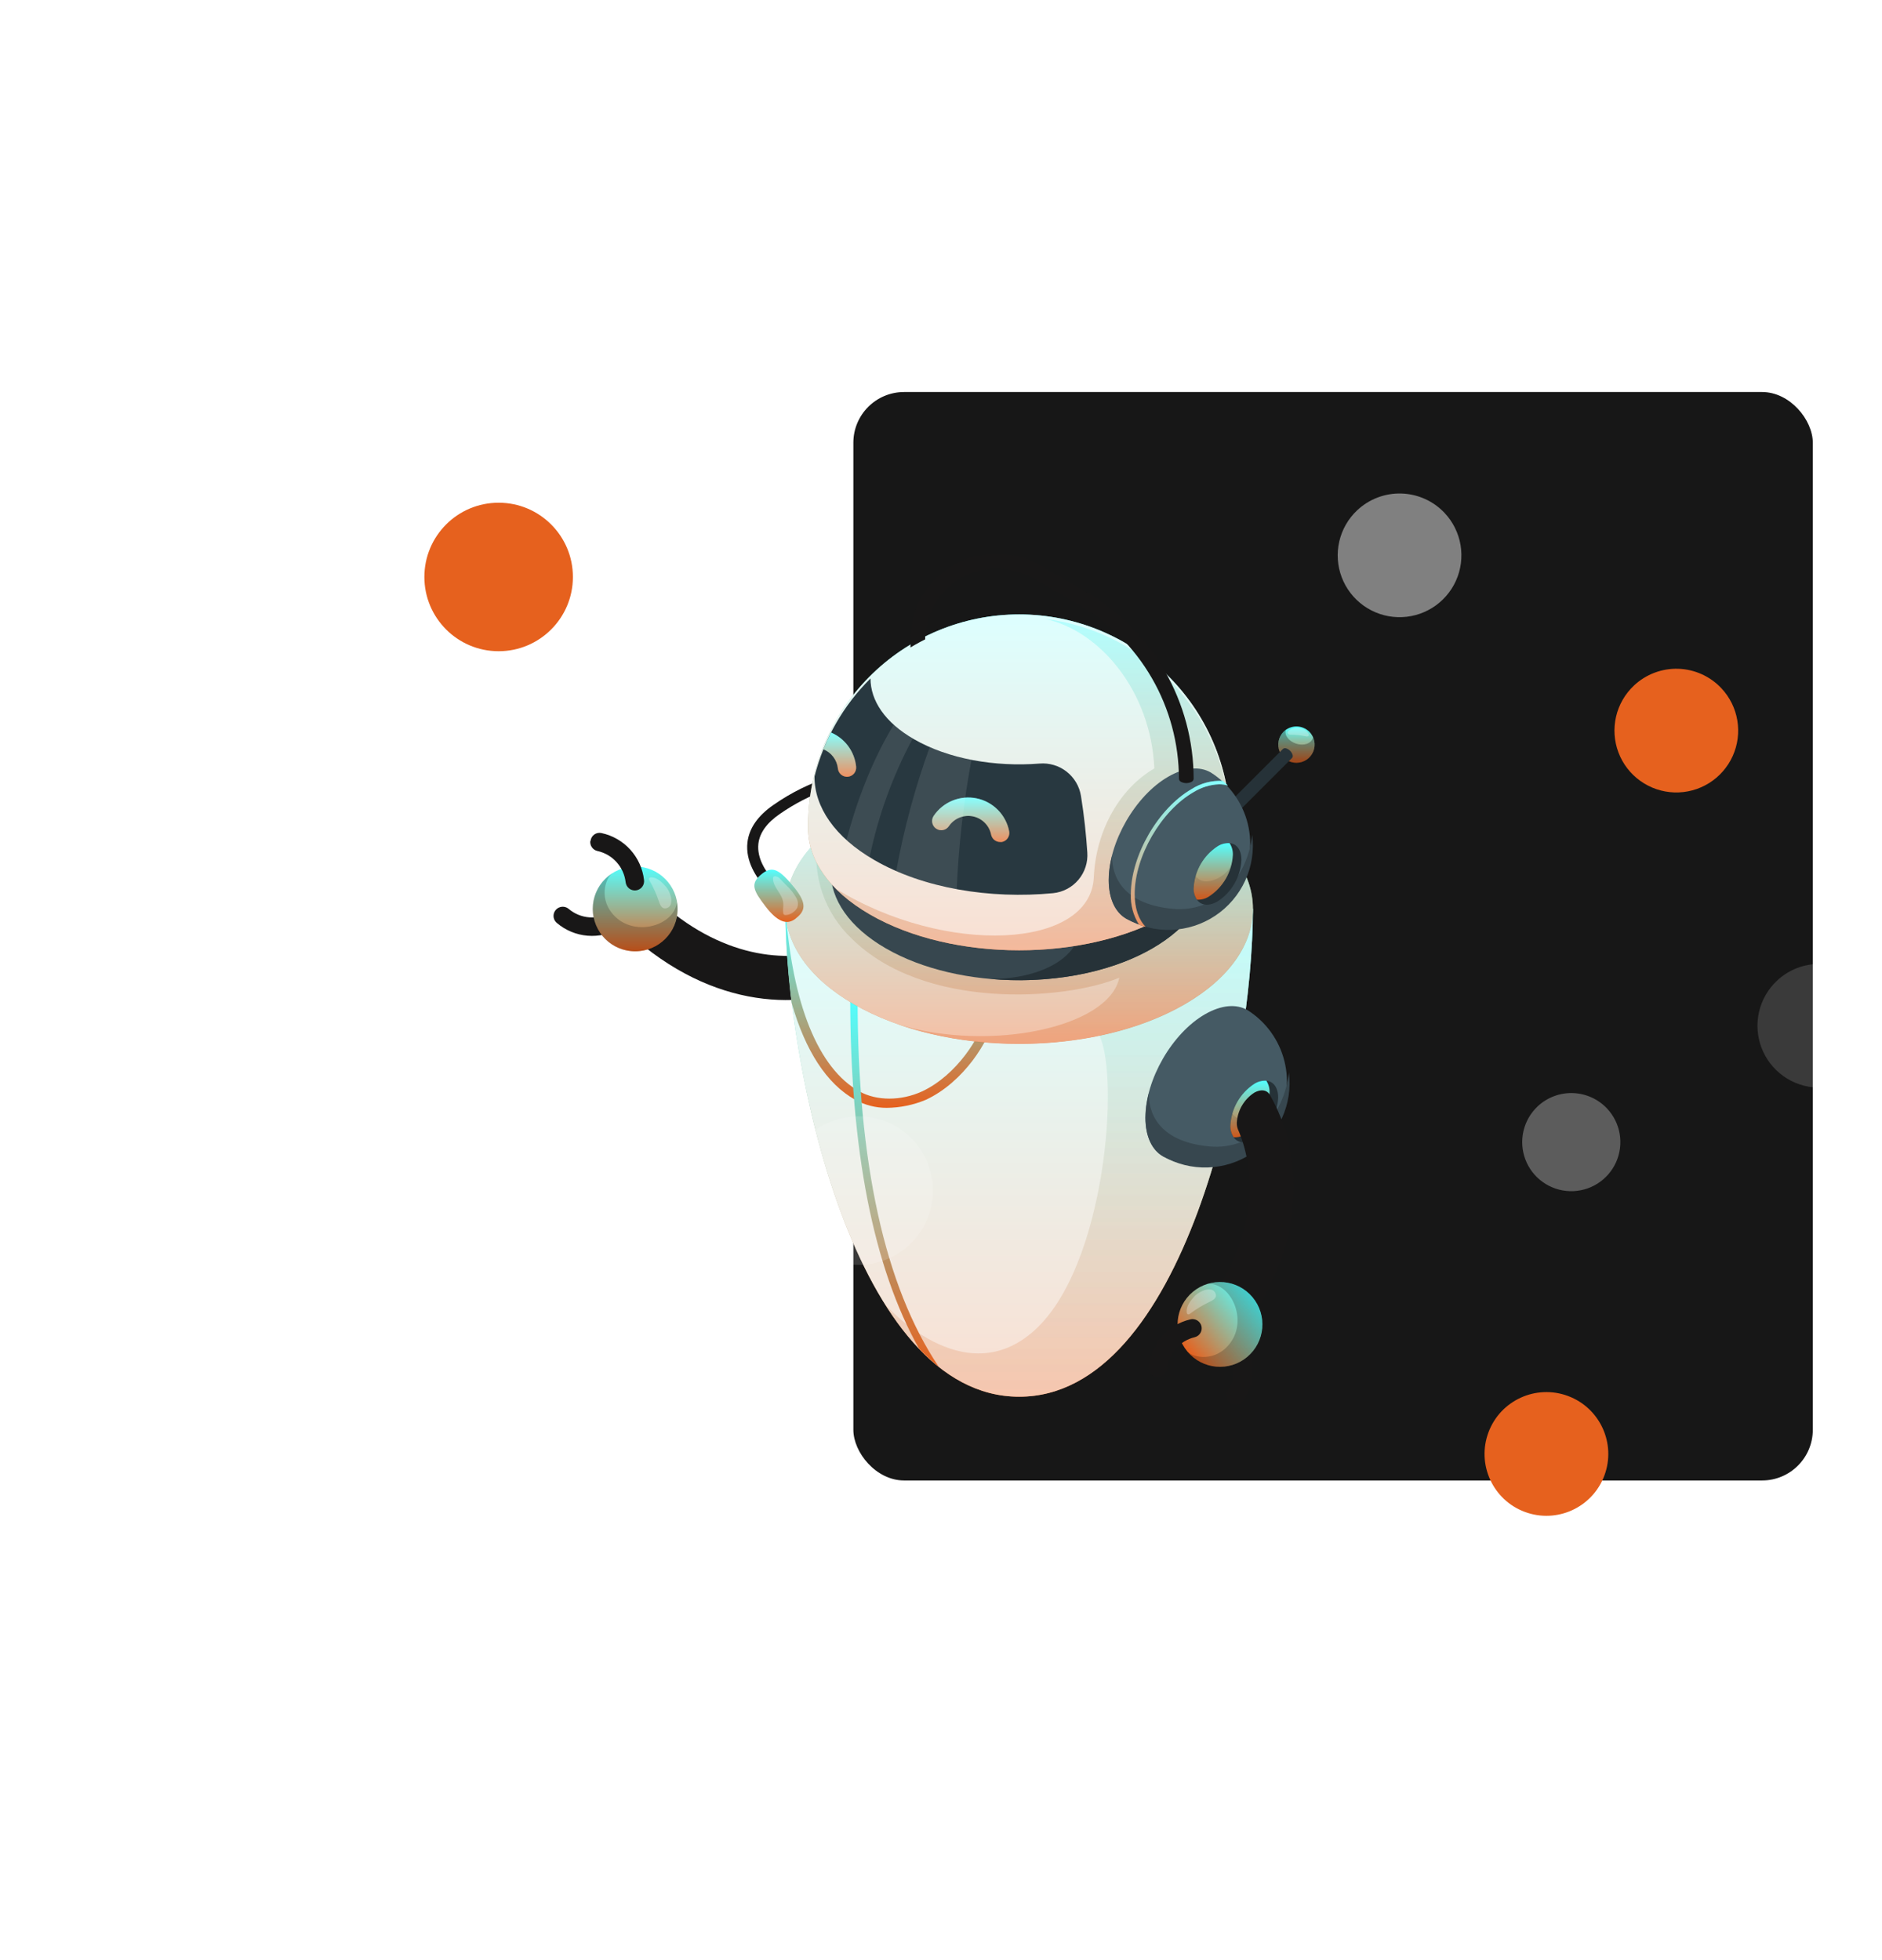 <svg width="408" height="425" viewBox="0 0 408 425" fill="none" xmlns="http://www.w3.org/2000/svg">
<rect x="185" y="85" width="208" height="236" rx="11" fill="#171717"/>
<g filter="url(#filter0_d_25_9833)">
<path d="M219.256 195.033C219.711 194.919 220.185 194.894 220.65 194.962C221.945 195.19 223.168 195.719 224.22 196.508C225.272 197.297 226.123 198.323 226.705 199.503C227.342 201.017 226.999 202.228 225.956 202.745C225.871 202.789 225.783 202.826 225.693 202.857C212.906 208.242 192.901 207.709 174.362 189.536L181.055 182.701C194.909 196.244 209.321 197.981 219.256 195.033Z" fill="#181717"/>
<path d="M160.016 187.344C159.975 187.676 160.018 188.013 160.142 188.324C160.266 188.634 160.466 188.908 160.725 189.121C162.599 190.715 164.926 191.682 167.378 191.885C169.831 192.088 172.285 191.517 174.396 190.252C174.853 189.987 175.187 189.551 175.323 189.04C175.459 188.529 175.386 187.985 175.121 187.527C174.856 187.07 174.42 186.737 173.909 186.601C173.398 186.465 172.854 186.537 172.396 186.802C170.988 187.649 169.349 188.033 167.711 187.898C166.072 187.764 164.518 187.119 163.266 186.054C162.99 185.827 162.659 185.679 162.306 185.624C161.953 185.57 161.593 185.61 161.261 185.742C160.929 185.874 160.639 186.092 160.42 186.373C160.201 186.655 160.061 186.99 160.016 187.344Z" fill="#181717"/>
<path d="M177.708 195.269C172.631 195.269 168.515 191.153 168.515 186.075C168.515 180.998 172.631 176.881 177.708 176.881C182.786 176.881 186.902 180.998 186.902 186.075C186.902 191.153 182.786 195.269 177.708 195.269Z" fill="url(#paint0_linear_25_9833)"/>
<path opacity="0.2" d="M172.65 178.404C171.304 179.416 169.559 184.116 173.447 187.829C177.972 192.115 186.138 189.637 186.752 184.642C187.011 186.274 186.826 187.946 186.215 189.482C185.604 191.017 184.591 192.36 183.282 193.368C181.973 194.377 180.416 195.013 178.776 195.212C177.135 195.41 175.471 195.163 173.959 194.495C172.448 193.828 171.144 192.766 170.185 191.42C169.226 190.074 168.647 188.495 168.51 186.848C168.373 185.201 168.682 183.548 169.405 182.062C170.128 180.576 171.238 179.312 172.619 178.404H172.65Z" fill="black"/>
<path opacity="0.3" d="M184.455 181.355C184.521 181.429 184.579 181.509 184.631 181.594C184.949 182.064 185.189 182.584 185.34 183.131C185.564 183.73 185.6 184.384 185.443 185.004C185.347 185.32 185.138 185.589 184.856 185.761C184.574 185.933 184.239 185.995 183.914 185.936C183.3 185.745 183.037 185.043 182.838 184.438C182.317 182.872 181.636 181.363 180.807 179.937C180.757 179.87 180.721 179.794 180.702 179.713C180.683 179.632 180.68 179.548 180.695 179.467C180.767 179.26 181.038 179.212 181.261 179.22C182.575 179.307 183.595 180.359 184.455 181.355Z" fill="white"/>
<path d="M167.972 171.337C167.914 171.823 168.037 172.314 168.318 172.715C168.598 173.116 169.017 173.4 169.494 173.512C171.101 173.859 172.559 174.703 173.661 175.924C174.764 177.145 175.454 178.681 175.636 180.316C175.703 180.844 175.976 181.324 176.397 181.651C176.817 181.977 177.351 182.123 177.879 182.057C178.407 181.99 178.887 181.716 179.214 181.296C179.54 180.875 179.686 180.342 179.619 179.814C179.344 177.368 178.307 175.069 176.657 173.243C175.006 171.416 172.824 170.154 170.418 169.632C170.147 169.567 169.866 169.561 169.592 169.614C169.319 169.667 169.061 169.778 168.834 169.94C168.607 170.101 168.418 170.31 168.279 170.551C168.14 170.792 168.054 171.06 168.028 171.337H167.972Z" fill="#181717"/>
<path d="M311.616 186.057C311.616 220.314 296.55 291.84 260.947 291.84C225.343 291.84 210.294 220.274 210.294 186.057H311.616Z" fill="url(#paint1_linear_25_9833)"/>
<path opacity="0.8" d="M311.616 186.057C311.616 220.314 296.55 291.84 260.947 291.84C225.343 291.84 210.294 220.274 210.294 186.057H311.616Z" fill="white"/>
<path d="M210.294 186.057C211.728 206.683 217.392 220.696 226.331 225.652C230.076 227.723 235.334 227.723 239.875 225.652C247.483 222.114 252.67 213.606 253.474 209.543L255.426 209.933C254.526 214.498 248.997 223.612 240.719 227.46C238.026 228.589 235.139 229.182 232.219 229.205C229.824 229.21 227.467 228.602 225.375 227.436C219.241 224.034 214.572 216.808 211.608 206.428C210.758 199.683 210.306 192.894 210.254 186.096L210.294 186.057Z" fill="url(#paint2_linear_25_9833)"/>
<path d="M225.916 205.386C225.916 241.157 231.82 267.91 243.499 285.341C241.994 284.146 240.575 282.847 239.253 281.453C229.334 263.791 224.323 238.369 224.323 205.386H225.916Z" fill="url(#paint3_linear_25_9833)"/>
<path opacity="0.2" d="M264.301 277.42C279.764 263.414 282.704 222.449 278.338 213.534V186.057H311.616C311.616 220.314 296.55 291.84 260.947 291.84C248.996 291.84 239.357 283.762 231.828 271.74C231.804 271.748 248.845 291.434 264.301 277.42Z" fill="url(#paint4_linear_25_9833)"/>
<path d="M225.12 206.746C244.909 218.17 276.992 218.17 296.781 206.746C306.676 201.034 311.616 193.545 311.616 186.032C311.616 178.519 306.676 171.062 296.781 165.318C276.992 153.886 244.909 153.894 225.12 165.318C215.225 171.03 210.278 178.511 210.278 186.032C210.278 193.553 215.225 201.034 225.12 206.746Z" fill="url(#paint5_linear_25_9833)"/>
<path opacity="0.6" d="M225.12 206.746C244.909 218.17 276.992 218.17 296.781 206.746C306.676 201.034 311.616 193.545 311.616 186.032C311.616 178.519 306.676 171.062 296.781 165.318C276.992 153.886 244.909 153.894 225.12 165.318C215.225 171.03 210.278 178.511 210.278 186.032C210.278 193.553 215.225 201.034 225.12 206.746Z" fill="white"/>
<path opacity="0.3" d="M224.569 192.437C221.753 189.749 219.615 186.43 218.332 182.754C217.05 179.078 216.659 175.149 217.192 171.293C219.584 168.988 222.262 166.999 225.159 165.373C244.948 153.949 277.031 153.949 296.82 165.373C306.715 171.086 311.655 178.566 311.655 186.087C311.655 193.608 306.715 201.065 296.82 206.801C279.955 216.528 254.174 217.954 234.679 211.111C254.596 217.214 280.448 211.772 282.647 200.993C270.657 205.964 240.192 208.02 224.569 192.437Z" fill="url(#paint6_linear_25_9833)"/>
<path d="M310.428 208.006C314.441 210.53 317.32 214.511 318.459 219.114C319.599 223.716 318.91 228.58 316.538 232.685C314.166 236.79 310.295 239.816 305.738 241.127C301.182 242.437 296.295 241.931 292.104 239.714C289.762 238.36 288.312 235.46 288.312 231.333C288.312 223.071 294.104 213.009 301.25 208.906C304.843 206.843 308.086 206.652 310.428 208.006Z" fill="#455A64"/>
<path d="M302.224 237.575C311.593 238.428 318.349 230.923 319.433 221.554C319.854 224.934 319.325 228.364 317.906 231.46C316.486 234.556 314.231 237.195 311.395 239.081C308.558 240.967 305.252 242.025 301.848 242.136C298.444 242.247 295.076 241.407 292.122 239.71C289.78 238.356 288.33 235.456 288.33 231.329C288.349 229.568 288.585 227.815 289.031 226.111C289.039 231.345 292.194 236.659 302.224 237.575Z" fill="#37474F"/>
<path d="M311.911 224.006C314.78 222.357 317.098 223.695 317.098 227.001C317.002 228.8 316.482 230.552 315.58 232.112C314.679 233.672 313.422 234.997 311.911 235.98C309.051 237.637 306.733 236.291 306.733 232.984C306.83 231.186 307.35 229.436 308.25 227.876C309.149 226.316 310.404 224.99 311.911 224.006Z" fill="#263238"/>
<path d="M315.234 225.92C315.135 227.719 314.614 229.469 313.713 231.029C312.812 232.589 311.556 233.915 310.048 234.899C309.273 235.396 308.361 235.636 307.443 235.584C306.939 234.812 306.691 233.9 306.734 232.979C306.831 231.181 307.35 229.431 308.25 227.871C309.15 226.311 310.404 224.985 311.912 224C312.691 223.507 313.604 223.268 314.525 223.315C315.025 224.089 315.273 225 315.234 225.92Z" fill="url(#paint7_linear_25_9833)"/>
<path opacity="0.1" d="M315.001 227.81C314.324 230.726 312.549 233.268 310.045 234.908C309.271 235.405 308.359 235.645 307.44 235.593C306.936 234.821 306.688 233.909 306.731 232.988C306.743 232.101 306.885 231.22 307.153 230.375C308.763 233.275 314.172 230.622 315.001 227.81Z" fill="black"/>
<path d="M308.366 233.844C308.197 233.404 308.116 232.936 308.127 232.465C308.199 231.153 308.579 229.876 309.236 228.738C309.894 227.601 310.81 226.634 311.912 225.917C313.338 225.12 314.581 225.295 315.218 226.267C315.273 226.345 315.321 226.428 315.361 226.514C322.237 238.568 324.125 258.493 308.271 279.095L300.686 273.271C312.517 257.864 312.517 243.348 308.366 233.844Z" fill="#181717"/>
<path d="M307.854 293.57C308.188 293.569 308.517 293.485 308.811 293.325C309.104 293.165 309.353 292.934 309.535 292.654C310.893 290.601 311.574 288.174 311.481 285.715C311.388 283.255 310.527 280.887 309.017 278.943C308.7 278.52 308.228 278.241 307.705 278.166C307.182 278.091 306.651 278.227 306.229 278.544C305.806 278.861 305.527 279.333 305.452 279.856C305.377 280.379 305.513 280.91 305.83 281.333C306.841 282.631 307.418 284.213 307.481 285.857C307.544 287.501 307.089 289.123 306.181 290.495C305.988 290.795 305.88 291.142 305.867 291.499C305.854 291.856 305.938 292.21 306.109 292.524C306.28 292.837 306.532 293.099 306.839 293.282C307.146 293.465 307.497 293.561 307.854 293.562V293.57Z" fill="#181717"/>
<path d="M297.429 282.063C294.172 278.168 294.689 272.37 298.585 269.113C302.48 265.856 308.278 266.373 311.535 270.269C314.792 274.164 314.275 279.962 310.379 283.219C306.484 286.476 300.686 285.959 297.429 282.063Z" fill="url(#paint8_linear_25_9833)"/>
<path opacity="0.2" d="M297.467 282.103C298.63 283.314 303.505 284.493 306.732 280.152C310.437 275.148 307.003 267.333 301.952 267.325C303.541 266.872 305.223 266.856 306.821 267.279C308.418 267.701 309.873 268.546 311.03 269.725C312.188 270.904 313.007 272.373 313.4 273.978C313.794 275.583 313.747 277.265 313.266 278.846C312.784 280.426 311.886 281.848 310.664 282.961C309.443 284.075 307.944 284.838 306.326 285.172C304.707 285.505 303.029 285.396 301.467 284.856C299.905 284.316 298.518 283.365 297.451 282.103H297.467Z" fill="black"/>
<path opacity="0.3" d="M298.989 270.026C299.057 269.95 299.132 269.881 299.212 269.818C299.643 269.454 300.127 269.156 300.646 268.934C301.215 268.642 301.859 268.528 302.494 268.607C302.821 268.665 303.114 268.841 303.32 269.101C303.525 269.361 303.628 269.687 303.61 270.018C303.49 270.647 302.813 270.99 302.247 271.26C300.755 271.969 299.338 272.825 298.017 273.818C297.957 273.876 297.886 273.921 297.808 273.949C297.729 273.978 297.646 273.99 297.563 273.985C297.348 273.937 297.268 273.674 297.26 273.451C297.18 272.137 298.105 270.998 298.989 270.026Z" fill="white"/>
<path d="M291.013 287.59C291.497 287.59 291.965 287.413 292.328 287.094C292.692 286.774 292.927 286.333 292.989 285.853C293.141 284.214 293.804 282.665 294.885 281.424C295.966 280.183 297.41 279.313 299.012 278.938C299.524 278.809 299.964 278.481 300.236 278.028C300.507 277.575 300.587 277.032 300.458 276.52C300.329 276.007 300.002 275.567 299.548 275.296C299.095 275.025 298.552 274.945 298.04 275.074C295.642 275.639 293.483 276.942 291.866 278.801C290.25 280.659 289.257 282.978 289.029 285.431C289.001 285.69 289.023 285.953 289.096 286.203C289.169 286.454 289.291 286.688 289.455 286.892C289.618 287.095 289.82 287.264 290.05 287.39C290.279 287.515 290.53 287.594 290.79 287.621L291.013 287.59Z" fill="#181717"/>
<path d="M220.076 170.46C220.076 164.421 224.06 158.382 232.027 153.777C247.96 144.559 273.861 144.559 289.826 153.777C297.793 158.382 301.776 164.421 301.776 170.46V177.941C301.776 183.979 297.793 190.018 289.826 194.623C273.892 203.841 247.984 203.841 232.027 194.623C224.06 190.018 220.076 183.979 220.076 177.941V170.46Z" fill="#37474F"/>
<path d="M254.533 201.241C264.364 201.44 277.143 196.962 273.892 185.419V148.086C279.48 149.097 284.864 151.021 289.826 153.782C297.793 158.387 301.776 164.426 301.776 170.465V177.946C301.776 183.984 297.793 190.023 289.826 194.628C280.234 200.181 267.009 202.38 254.533 201.241Z" fill="#263238"/>
<path d="M232.051 187.161C247.985 196.379 273.885 196.371 289.85 187.161C297.817 182.548 301.801 176.509 301.801 170.431C301.801 164.352 297.817 158.353 289.85 153.748C273.917 144.53 248.009 144.53 232.051 153.748C224.084 158.353 220.101 164.392 220.101 170.431C220.101 176.469 224.068 182.548 232.051 187.161Z" fill="#263238"/>
<path d="M205.951 181.489L207.719 179.896C206.014 178.008 204.055 175.116 204.413 171.929C204.684 169.587 206.238 167.42 209.042 165.492C212.247 163.267 215.728 161.47 219.399 160.146C219.622 159.222 220.076 157.756 220.195 157.358C215.734 158.764 211.513 160.843 207.68 163.524C204.294 165.859 202.39 168.599 202.039 171.65C201.577 175.698 203.919 179.227 205.951 181.489Z" fill="#181717"/>
<path d="M205.225 178.433C207.536 176.624 209.073 177.636 212.156 181.396C215.24 185.157 214.371 186.686 212.459 188.192C210.547 189.698 208.476 188.774 206.038 185.635C203.329 182.105 202.477 180.592 205.225 178.433Z" fill="url(#paint9_linear_25_9833)"/>
<path opacity="0.3" d="M210.533 181.013C211.354 181.78 212.055 182.667 212.612 183.642C212.804 183.958 212.925 184.312 212.966 184.679C213.007 185.047 212.968 185.419 212.851 185.769C212.703 186.076 212.492 186.348 212.23 186.566C211.725 187.065 211.058 187.364 210.35 187.41C210.225 187.421 210.1 187.393 209.991 187.331C209.926 187.276 209.874 187.208 209.838 187.131C209.803 187.054 209.784 186.97 209.784 186.885C209.689 186.144 209.888 185.395 209.784 184.654C209.569 182.774 207.593 181.396 207.577 179.507C207.571 179.403 207.59 179.3 207.633 179.205C207.84 178.822 208.43 179.053 208.741 179.205C208.876 179.306 209.002 179.421 209.115 179.547C209.322 179.762 209.537 179.977 209.744 180.201L210.533 181.013Z" fill="white"/>
<path d="M215.185 168.593C215.105 162.532 216.23 156.516 218.494 150.893C220.758 145.27 224.117 140.153 228.374 135.839C232.632 131.525 237.704 128.099 243.296 125.761C248.889 123.423 254.89 122.219 260.951 122.219C267.012 122.219 273.013 123.423 278.605 125.761C284.198 128.099 289.27 131.525 293.528 135.839C297.785 140.153 301.144 145.27 303.408 150.893C305.672 156.516 306.796 162.532 306.716 168.593C306.716 175.349 302.247 182.136 293.308 187.275C275.439 197.632 246.463 197.632 228.586 187.275C219.647 182.112 215.185 175.357 215.185 168.593Z" fill="url(#paint10_linear_25_9833)"/>
<path opacity="0.8" d="M215.185 168.593C215.105 162.532 216.23 156.516 218.494 150.893C220.758 145.27 224.117 140.153 228.374 135.839C232.632 131.525 237.704 128.099 243.296 125.761C248.889 123.423 254.89 122.219 260.951 122.219C267.012 122.219 273.013 123.423 278.605 125.761C284.198 128.099 289.27 131.525 293.528 135.839C297.785 140.153 301.144 145.27 303.408 150.893C305.672 156.516 306.796 162.532 306.716 168.593C306.716 175.349 302.247 182.136 293.308 187.275C275.439 197.632 246.463 197.632 228.586 187.275C219.647 182.112 215.185 175.357 215.185 168.593Z" fill="white"/>
<path opacity="0.3" d="M221.192 181.686C244.997 196.353 276.418 194.8 277.127 179.225C277.613 168.597 283.102 159.73 290.249 155.619C289.524 138.888 278.418 125.624 266.412 123.17C277.518 124.506 287.75 129.864 295.175 138.231C302.6 146.598 306.703 157.395 306.708 168.581C306.708 175.337 302.239 182.124 293.3 187.263C275.43 197.62 246.455 197.62 228.577 187.263C226.638 186.154 224.804 184.872 223.096 183.431L221.256 181.742L221.192 181.686Z" fill="url(#paint11_linear_25_9833)"/>
<path d="M216.573 157.395C218.603 149.325 222.801 141.964 228.715 136.108C228.715 140.888 231.845 145.668 238.147 149.277C245.572 153.563 255.674 155.324 265.37 154.559C267.472 154.383 269.563 155.007 271.226 156.305C272.889 157.603 274.001 159.48 274.341 161.562C275.042 165.896 275.472 170.095 275.719 173.831C275.873 175.977 275.186 178.098 273.803 179.746C272.42 181.393 270.45 182.438 268.31 182.658C254.639 183.981 240.107 181.599 229.567 175.488C220.907 170.493 216.573 163.952 216.573 157.395Z" fill="#283840"/>
<path d="M256.804 171.566C256.931 171.578 257.059 171.578 257.187 171.566C257.445 171.518 257.691 171.42 257.911 171.276C258.131 171.133 258.321 170.947 258.469 170.73C258.617 170.513 258.721 170.269 258.774 170.012C258.828 169.755 258.83 169.49 258.78 169.232C258.438 167.476 257.584 165.862 256.325 164.592C255.066 163.322 253.459 162.454 251.706 162.098C249.954 161.741 248.136 161.913 246.48 162.59C244.825 163.267 243.408 164.419 242.408 165.902C242.112 166.34 242.003 166.878 242.104 167.397C242.205 167.916 242.507 168.374 242.946 168.67C243.163 168.817 243.407 168.919 243.663 168.971C243.92 169.023 244.184 169.024 244.442 168.975C244.961 168.874 245.419 168.571 245.714 168.132C246.274 167.305 247.066 166.662 247.991 166.284C248.915 165.906 249.931 165.81 250.91 166.009C251.889 166.207 252.787 166.691 253.492 167.399C254.196 168.108 254.675 169.009 254.868 169.989C254.963 170.433 255.206 170.831 255.558 171.118C255.91 171.405 256.35 171.563 256.804 171.566Z" fill="url(#paint12_linear_25_9833)"/>
<path opacity="0.3" d="M256.804 171.566C256.931 171.578 257.059 171.578 257.187 171.566C257.445 171.518 257.691 171.42 257.911 171.276C258.131 171.133 258.321 170.947 258.469 170.73C258.617 170.513 258.721 170.269 258.774 170.012C258.828 169.755 258.83 169.49 258.78 169.232C258.438 167.476 257.584 165.862 256.325 164.592C255.066 163.322 253.459 162.454 251.706 162.098C249.954 161.741 248.136 161.913 246.48 162.59C244.825 163.267 243.408 164.419 242.408 165.902C242.112 166.34 242.003 166.878 242.104 167.397C242.205 167.916 242.507 168.374 242.946 168.67C243.163 168.817 243.407 168.919 243.663 168.971C243.92 169.023 244.184 169.024 244.442 168.975C244.961 168.874 245.419 168.571 245.714 168.132C246.274 167.305 247.066 166.662 247.991 166.284C248.915 165.906 249.931 165.81 250.91 166.009C251.889 166.207 252.787 166.691 253.492 167.399C254.196 168.108 254.675 169.009 254.868 169.989C254.963 170.433 255.206 170.831 255.558 171.118C255.91 171.405 256.35 171.563 256.804 171.566Z" fill="white"/>
<path d="M220.164 147.834C221.652 148.467 222.942 149.489 223.899 150.793C224.857 152.097 225.446 153.633 225.605 155.243C225.656 155.768 225.497 156.292 225.163 156.699C224.828 157.107 224.345 157.365 223.821 157.418C223.694 157.434 223.565 157.434 223.438 157.418C222.979 157.374 222.549 157.172 222.222 156.847C221.895 156.521 221.691 156.092 221.646 155.633C221.55 154.718 221.207 153.846 220.652 153.112C220.098 152.377 219.353 151.809 218.499 151.467C218.998 150.234 219.553 149.023 220.164 147.834Z" fill="url(#paint13_linear_25_9833)"/>
<path opacity="0.3" d="M220.164 147.834C221.652 148.467 222.942 149.489 223.899 150.793C224.857 152.097 225.446 153.633 225.605 155.243C225.656 155.768 225.497 156.292 225.163 156.699C224.828 157.107 224.345 157.365 223.821 157.418C223.694 157.434 223.565 157.434 223.438 157.418C222.979 157.374 222.549 157.172 222.222 156.847C221.895 156.521 221.691 156.092 221.646 155.633C221.55 154.718 221.207 153.846 220.652 153.112C220.098 152.377 219.353 151.809 218.499 151.467C218.998 150.234 219.553 149.023 220.164 147.834Z" fill="white"/>
<g opacity="0.1">
<path d="M237.874 149.119C233.533 157.206 230.386 165.879 228.529 174.868C226.742 173.78 225.059 172.529 223.502 171.131C225.35 164.137 228.537 154.72 233.755 146.124C235.024 147.258 236.404 148.262 237.874 149.119Z" fill="white"/>
<path d="M241.554 150.983C244.459 152.23 247.491 153.157 250.596 153.747C248.879 163.006 247.814 172.374 247.41 181.782C242.905 180.978 238.506 179.666 234.296 177.871C235.956 168.72 238.384 159.726 241.554 150.983Z" fill="white"/>
</g>
<path d="M318.268 147.653C317.716 148.205 317.341 148.908 317.189 149.673C317.036 150.438 317.115 151.231 317.413 151.951C317.711 152.672 318.217 153.288 318.865 153.721C319.514 154.154 320.276 154.386 321.056 154.386C321.836 154.386 322.599 154.154 323.247 153.721C323.896 153.288 324.401 152.672 324.7 151.951C324.998 151.231 325.076 150.438 324.924 149.673C324.772 148.908 324.396 148.205 323.845 147.653C323.1 146.924 322.099 146.515 321.056 146.515C320.014 146.515 319.013 146.924 318.268 147.653Z" fill="url(#paint14_linear_25_9833)"/>
<path opacity="0.3" d="M318.268 147.652C317.759 148.161 317.399 148.8 317.227 149.5C317.055 150.199 317.078 150.932 317.293 151.62C317.508 152.307 317.908 152.923 318.448 153.399C318.988 153.875 319.649 154.195 320.358 154.322C321.067 154.45 321.797 154.381 322.47 154.123C323.142 153.865 323.731 153.427 324.172 152.858C324.614 152.289 324.891 151.61 324.974 150.894C325.057 150.179 324.942 149.454 324.642 148.799C324.642 148.895 324.642 148.998 324.578 149.094C324.212 150.249 322.602 150.759 320.993 150.241C319.384 149.723 318.404 148.409 318.746 147.262C318.574 147.375 318.414 147.506 318.268 147.652Z" fill="black"/>
<path d="M318.833 151.267C319.157 151.376 319.45 151.559 319.691 151.801C319.931 152.043 320.112 152.337 320.219 152.661C320.263 152.775 320.275 152.899 320.256 153.019C320.236 153.139 320.185 153.252 320.108 153.346L303.378 170.077L301.41 168.109L318.14 151.379C318.235 151.299 318.349 151.247 318.471 151.227C318.593 151.208 318.718 151.221 318.833 151.267Z" fill="#263238"/>
<path opacity="0.3" d="M323.583 147.895C323.662 147.978 323.715 148.081 323.736 148.192C323.757 148.304 323.746 148.419 323.703 148.525C323.544 148.756 323.185 148.684 322.906 148.604C321.915 148.403 320.906 148.302 319.895 148.302C319.694 148.307 319.495 148.266 319.313 148.182C319.267 148.151 319.228 148.111 319.199 148.065C319.169 148.018 319.149 147.965 319.141 147.911C319.133 147.856 319.136 147.8 319.151 147.747C319.165 147.693 319.191 147.644 319.226 147.601C319.37 147.411 319.555 147.255 319.767 147.146C320.268 146.861 320.843 146.736 321.416 146.788C321.923 146.815 322.415 146.966 322.85 147.226C323.135 147.401 323.384 147.628 323.583 147.895Z" fill="white"/>
<path d="M302.47 156.483C306.484 159.007 309.362 162.989 310.502 167.591C311.641 172.193 310.952 177.058 308.58 181.163C306.208 185.267 302.337 188.293 297.781 189.604C293.224 190.915 288.337 190.408 284.146 188.191C281.804 186.837 280.354 183.937 280.354 179.81C280.354 171.556 286.146 161.486 293.292 157.391C296.885 155.328 300.128 155.129 302.47 156.483Z" fill="#455A64"/>
<path d="M294.264 186.055C303.633 186.908 310.389 179.403 311.472 170.034C311.894 173.414 311.365 176.845 309.945 179.941C308.525 183.037 306.271 185.676 303.434 187.561C300.598 189.447 297.292 190.505 293.888 190.616C290.483 190.727 287.116 189.887 284.162 188.191C281.82 186.836 280.37 183.936 280.37 179.809C280.386 178.051 280.619 176.301 281.063 174.599C281.079 179.833 284.234 185.139 294.264 186.055Z" fill="#37474F"/>
<path d="M303.951 172.491C306.819 170.834 309.138 172.172 309.138 175.478C309.041 177.278 308.521 179.029 307.62 180.589C306.719 182.149 305.462 183.475 303.951 184.457C301.091 186.114 298.773 184.776 298.773 181.469C298.87 179.671 299.389 177.921 300.289 176.361C301.188 174.801 302.443 173.475 303.951 172.491Z" fill="#263238"/>
<path d="M307.274 174.403C307.175 176.202 306.655 177.953 305.754 179.513C304.852 181.072 303.596 182.398 302.087 183.382C301.313 183.879 300.401 184.118 299.482 184.067C298.977 183.298 298.729 182.389 298.773 181.47C298.87 179.672 299.389 177.921 300.289 176.361C301.189 174.801 302.443 173.476 303.952 172.491C304.729 171.994 305.643 171.755 306.565 171.806C307.066 172.577 307.314 173.485 307.274 174.403Z" fill="url(#paint15_linear_25_9833)"/>
<path opacity="0.1" d="M307.043 176.28C306.369 179.197 304.593 181.741 302.087 183.379C301.313 183.875 300.401 184.115 299.482 184.064C298.977 183.295 298.729 182.385 298.773 181.467C298.784 180.577 298.926 179.694 299.195 178.845C300.805 181.729 306.214 179.092 307.043 176.28Z" fill="black"/>
<path d="M246.701 111.539C249.545 109.876 252.78 109 256.074 109C259.368 109 262.603 109.876 265.447 111.539L275.318 117.243C282.443 121.368 288.36 127.293 292.477 134.423C296.593 141.554 298.764 149.641 298.772 157.874C298.759 158.015 298.708 158.15 298.626 158.264C298.543 158.379 298.431 158.47 298.302 158.527C297.953 158.704 297.566 158.796 297.175 158.796C296.783 158.796 296.397 158.704 296.048 158.527C295.92 158.469 295.81 158.378 295.729 158.263C295.647 158.148 295.598 158.014 295.585 157.874C295.573 150.204 293.548 142.671 289.712 136.028C285.875 129.386 280.363 123.867 273.724 120.024L263.854 114.319C261.555 112.998 258.958 112.286 256.307 112.25C253.656 112.215 251.04 112.857 248.707 114.117C246.374 115.376 244.402 117.211 242.977 119.446C241.553 121.682 240.723 124.245 240.567 126.891C240.567 126.891 240.567 127.624 240.567 127.632C239.045 128.373 237.38 129.385 237.38 129.385V127.791C237.353 124.499 238.203 121.259 239.841 118.403C241.479 115.548 243.846 113.179 246.701 111.539Z" fill="#181717"/>
<path d="M298.335 160.084C300.346 158.806 302.704 158.188 305.083 158.315C305.473 158.642 305.88 158.976 306.206 159.327C305.591 159.146 304.952 159.055 304.31 159.056C302.334 159.132 300.412 159.722 298.733 160.769C291.699 164.832 285.986 174.735 285.986 182.845C285.986 185.984 286.847 188.422 288.377 189.967C287.899 189.84 287.413 189.672 286.935 189.497C285.678 187.512 285.059 185.191 285.158 182.845C285.182 174.48 291.085 164.266 298.335 160.084Z" fill="url(#paint16_linear_25_9833)"/>
<g opacity="0.3">
<path d="M298.334 160.08C300.345 158.803 302.704 158.185 305.082 158.312C305.472 158.638 305.879 158.973 306.205 159.324C305.59 159.143 304.951 159.052 304.309 159.053C302.333 159.128 300.411 159.719 298.733 160.766C291.698 164.829 285.986 174.731 285.986 182.842C285.986 185.981 286.846 188.418 288.376 189.964C287.898 189.837 287.412 189.669 286.934 189.494C285.678 187.509 285.058 185.188 285.157 182.842C285.181 174.476 291.084 164.263 298.334 160.08Z" fill="white"/>
</g>
</g>
<path d="M347.814 319.933C350.401 312.994 346.872 305.271 339.932 302.685C332.992 300.098 325.27 303.627 322.683 310.567C320.097 317.507 323.626 325.23 330.566 327.816C337.506 330.402 345.228 326.873 347.814 319.933Z" fill="#E6611E"/>
<path opacity="0.45" d="M121.18 213.22C122.997 215.153 124.2 217.581 124.637 220.197C125.074 222.814 124.725 225.501 123.634 227.919C122.544 230.337 120.761 232.377 118.51 233.782C116.26 235.186 113.644 235.892 110.993 235.809C108.341 235.727 105.774 234.86 103.616 233.318C101.457 231.776 99.804 229.629 98.866 227.148C97.928 224.667 97.747 221.963 98.346 219.379C98.945 216.795 100.297 214.446 102.23 212.63C104.823 210.199 108.274 208.896 111.827 209.007C115.38 209.117 118.744 210.633 121.18 213.22Z" fill="white"/>
<path opacity="0.15" d="M404.204 213.25C406.014 215.185 407.21 217.612 407.641 220.227C408.072 222.841 407.72 225.524 406.627 227.938C405.535 230.352 403.752 232.388 401.504 233.79C399.255 235.192 396.642 235.896 393.994 235.814C391.345 235.731 388.781 234.866 386.624 233.328C384.467 231.79 382.813 229.647 381.873 227.17C380.933 224.692 380.747 221.992 381.34 219.41C381.933 216.828 383.277 214.479 385.204 212.66C386.488 211.447 387.999 210.5 389.65 209.873C391.302 209.246 393.061 208.952 394.826 209.006C396.592 209.061 398.329 209.464 399.938 210.193C401.547 210.921 402.997 211.96 404.204 213.25Z" fill="white"/>
<path d="M373.18 149.229C374.997 151.161 376.2 153.589 376.637 156.206C377.074 158.822 376.725 161.509 375.634 163.927C374.544 166.345 372.761 168.386 370.51 169.79C368.26 171.195 365.644 171.9 362.993 171.818C360.341 171.735 357.774 170.868 355.616 169.326C353.457 167.785 351.804 165.637 350.866 163.156C349.928 160.675 349.747 157.971 350.346 155.387C350.945 152.803 352.297 150.455 354.23 148.639C355.513 147.432 357.021 146.491 358.667 145.868C360.314 145.244 362.068 144.952 363.827 145.006C365.587 145.061 367.319 145.462 368.924 146.187C370.529 146.911 371.975 147.945 373.18 149.229Z" fill="#E6611E"/>
<path opacity="0.45" d="M313.18 111.225C314.997 113.157 316.2 115.585 316.637 118.202C317.074 120.818 316.725 123.505 315.634 125.923C314.544 128.341 312.761 130.381 310.51 131.786C308.26 133.19 305.644 133.896 302.993 133.814C300.341 133.731 297.774 132.864 295.616 131.322C293.457 129.78 291.804 127.633 290.866 125.152C289.928 122.671 289.747 119.967 290.346 117.383C290.945 114.799 292.297 112.45 294.23 110.635C296.822 108.201 300.274 106.896 303.827 107.007C307.381 107.117 310.745 108.634 313.18 111.225Z" fill="white"/>
<path opacity="0.3" d="M348.4 240.356C349.839 241.89 350.791 243.817 351.136 245.892C351.481 247.967 351.203 250.098 350.337 252.016C349.471 253.933 348.056 255.551 346.271 256.664C344.486 257.777 342.411 258.336 340.308 258.271C338.205 258.205 336.169 257.517 334.457 256.295C332.745 255.072 331.434 253.37 330.689 251.402C329.944 249.435 329.8 247.29 330.273 245.241C330.747 243.191 331.817 241.327 333.35 239.886C335.408 237.953 338.15 236.917 340.972 237.005C343.794 237.093 346.466 238.299 348.4 240.356Z" fill="white"/>
<path opacity="0.15" d="M202.245 258.193C202.27 249.301 195.082 242.073 186.19 242.048C177.298 242.023 170.07 249.211 170.045 258.103C170.02 266.995 177.208 274.223 186.1 274.248C194.992 274.273 202.22 267.085 202.245 258.193Z" fill="white"/>
<path d="M108.1 141.2C116.992 141.2 124.2 133.992 124.2 125.1C124.2 116.208 116.992 109 108.1 109C99.208 109 92 116.208 92 125.1C92 133.992 99.208 141.2 108.1 141.2Z" fill="#E6611E"/>
<defs>
<filter id="filter0_d_25_9833" x="0.001" y="0" width="404.999" height="424.57" filterUnits="userSpaceOnUse" color-interpolation-filters="sRGB">
<feFlood flood-opacity="0" result="BackgroundImageFix"/>
<feColorMatrix in="SourceAlpha" type="matrix" values="0 0 0 0 0 0 0 0 0 0 0 0 0 0 0 0 0 0 127 0" result="hardAlpha"/>
<feOffset dx="-40" dy="11"/>
<feGaussianBlur stdDeviation="60"/>
<feComposite in2="hardAlpha" operator="out"/>
<feColorMatrix type="matrix" values="0 0 0 0 0.902 0 0 0 0 0.38 0 0 0 0 0.118 0 0 0 0.5 0"/>
<feBlend mode="normal" in2="BackgroundImageFix" result="effect1_dropShadow_25_9833"/>
<feBlend mode="normal" in="SourceGraphic" in2="effect1_dropShadow_25_9833" result="shape"/>
</filter>
<linearGradient id="paint0_linear_25_9833" x1="177.708" y1="176.881" x2="177.708" y2="195.269" gradientUnits="userSpaceOnUse">
<stop stop-color="#53FFFF"/>
<stop offset="1" stop-color="#E6611E"/>
</linearGradient>
<linearGradient id="paint1_linear_25_9833" x1="260.955" y1="186.057" x2="260.955" y2="291.84" gradientUnits="userSpaceOnUse">
<stop stop-color="#53FFFF"/>
<stop offset="1" stop-color="#E6611E"/>
</linearGradient>
<linearGradient id="paint2_linear_25_9833" x1="232.84" y1="186.057" x2="232.84" y2="229.205" gradientUnits="userSpaceOnUse">
<stop stop-color="#53FFFF"/>
<stop offset="1" stop-color="#E6611E"/>
</linearGradient>
<linearGradient id="paint3_linear_25_9833" x1="233.911" y1="205.386" x2="233.911" y2="285.341" gradientUnits="userSpaceOnUse">
<stop stop-color="#53FFFF"/>
<stop offset="1" stop-color="#E6611E"/>
</linearGradient>
<linearGradient id="paint4_linear_25_9833" x1="271.722" y1="186.057" x2="271.722" y2="291.84" gradientUnits="userSpaceOnUse">
<stop stop-color="#53FFFF"/>
<stop offset="1" stop-color="#E6611E"/>
</linearGradient>
<linearGradient id="paint5_linear_25_9833" x1="260.947" y1="156.747" x2="260.947" y2="215.314" gradientUnits="userSpaceOnUse">
<stop stop-color="#53FFFF"/>
<stop offset="1" stop-color="#E6611E"/>
</linearGradient>
<linearGradient id="paint6_linear_25_9833" x1="264.307" y1="156.805" x2="264.307" y2="215.356" gradientUnits="userSpaceOnUse">
<stop stop-color="#53FFFF"/>
<stop offset="1" stop-color="#E6611E"/>
</linearGradient>
<linearGradient id="paint7_linear_25_9833" x1="310.984" y1="223.309" x2="310.984" y2="235.591" gradientUnits="userSpaceOnUse">
<stop stop-color="#53FFFF"/>
<stop offset="1" stop-color="#E6611E"/>
</linearGradient>
<linearGradient id="paint8_linear_25_9833" x1="311.535" y1="270.269" x2="297.429" y2="282.063" gradientUnits="userSpaceOnUse">
<stop stop-color="#53FFFF"/>
<stop offset="1" stop-color="#E6611E"/>
</linearGradient>
<linearGradient id="paint9_linear_25_9833" x1="208.863" y1="177.56" x2="208.863" y2="188.898" gradientUnits="userSpaceOnUse">
<stop stop-color="#53FFFF"/>
<stop offset="1" stop-color="#E6611E"/>
</linearGradient>
<linearGradient id="paint10_linear_25_9833" x1="260.951" y1="122.219" x2="260.951" y2="195.043" gradientUnits="userSpaceOnUse">
<stop stop-color="#53FFFF"/>
<stop offset="1" stop-color="#E6611E"/>
</linearGradient>
<linearGradient id="paint11_linear_25_9833" x1="263.95" y1="123.17" x2="263.95" y2="195.031" gradientUnits="userSpaceOnUse">
<stop stop-color="#53FFFF"/>
<stop offset="1" stop-color="#E6611E"/>
</linearGradient>
<linearGradient id="paint12_linear_25_9833" x1="250.441" y1="161.916" x2="250.441" y2="171.575" gradientUnits="userSpaceOnUse">
<stop stop-color="#53FFFF"/>
<stop offset="1" stop-color="#E6611E"/>
</linearGradient>
<linearGradient id="paint13_linear_25_9833" x1="222.057" y1="147.834" x2="222.057" y2="157.43" gradientUnits="userSpaceOnUse">
<stop stop-color="#53FFFF"/>
<stop offset="1" stop-color="#E6611E"/>
</linearGradient>
<linearGradient id="paint14_linear_25_9833" x1="321.056" y1="146.515" x2="321.056" y2="154.386" gradientUnits="userSpaceOnUse">
<stop stop-color="#53FFFF"/>
<stop offset="1" stop-color="#E6611E"/>
</linearGradient>
<linearGradient id="paint15_linear_25_9833" x1="303.023" y1="171.799" x2="303.023" y2="184.074" gradientUnits="userSpaceOnUse">
<stop stop-color="#53FFFF"/>
<stop offset="1" stop-color="#E6611E"/>
</linearGradient>
<linearGradient id="paint16_linear_25_9833" x1="295.677" y1="158.299" x2="295.677" y2="189.967" gradientUnits="userSpaceOnUse">
<stop stop-color="#53FFFF"/>
<stop offset="1" stop-color="#E6611E"/>
</linearGradient>
</defs>
</svg>
